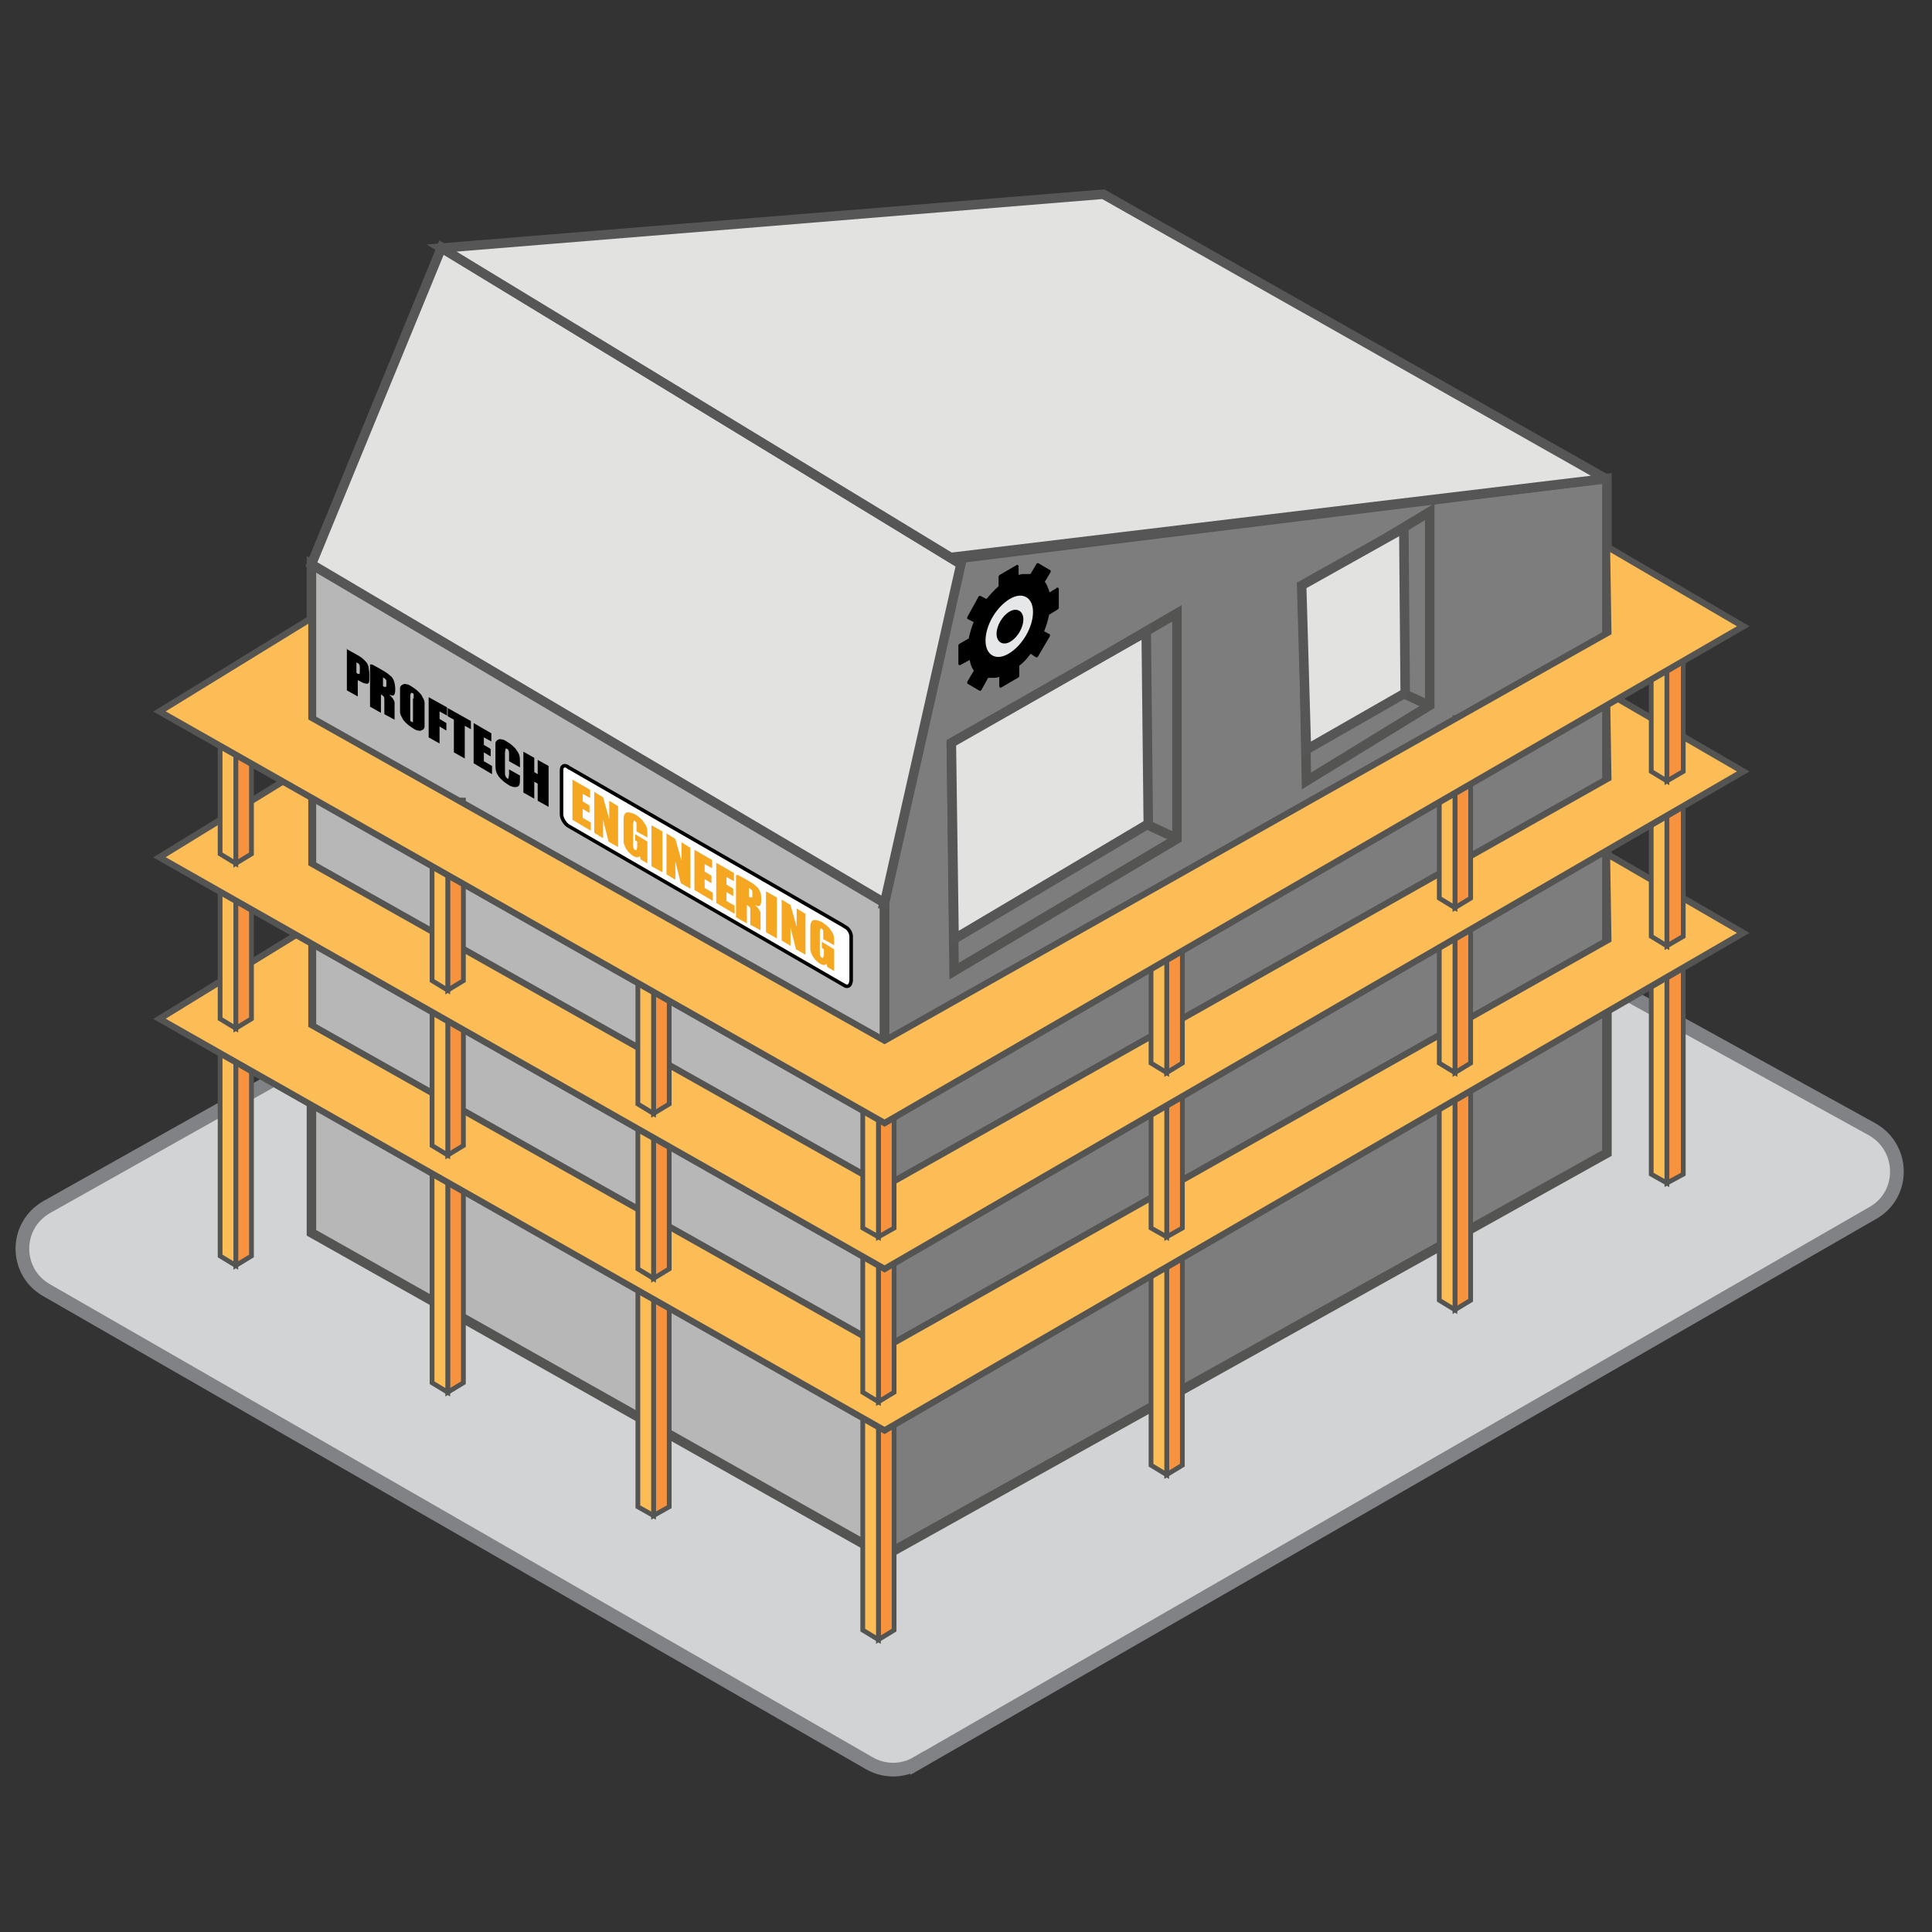 <svg xmlns="http://www.w3.org/2000/svg" viewBox="0 0 283.5 283.5" id="facadeWorks"><rect x="0" y="0" width="283.5" height="283.5" fill="#333333" stroke="none"/><path fill="#D1D3D4" stroke="#808285" stroke-width="2.009" stroke-miterlimit="10" d="M134.6 258.7L274.8 178c4.8-2.7 4.7-9.6-.1-12.3l-121.5-67c-2.1-1.2-4.7-1.2-6.8 0L6.9 177.1c-4.8 2.7-4.8 9.5-.1 12.2l120.7 69.4c2.2 1.3 4.9 1.3 7.1 0z"/><g stroke-miterlimit="10"><path fill="#F7923F" stroke="#545553" stroke-width=".697" d="M36.9 184.3l-2.3 1.4v-37.6h2.3z"/><path fill="#FCBC56" stroke="#545553" stroke-width=".697" d="M34.6 185.7l-2.3-1.4v-36.2h2.3z"/><path fill="#B7B7B8" stroke="#545553" stroke-width="1.394" d="M45.7 180.9l84.1 47.4v-96.2L45.7 82.8z"/><path fill="#7D7D7D" stroke="#545553" stroke-width="1.394" d="M141 81.9l-11.3 50.7h.1v95.7l106-59.1v-99z"/><path fill="#E2E2E1" stroke="#555655" stroke-width="1.394" d="M129.8 132.5L141 82.8 64.8 36.3 45.7 82.8z"/><path fill="#E2E2E1" stroke="#555655" stroke-width="1.394" d="M235.2 70.3l-95.7 11.5-74.7-45.4 97.1-7.9L235.2 70c.2 0 .2.3 0 .3z"/><path fill="#F7923F" stroke="#545553" stroke-width=".697" d="M68 202.9l-2.3 1.4v-37.6H68zM247 172.3l-2.4 1.3V136h2.4z"/><path fill="#FCBC56" stroke="#545553" stroke-width=".697" d="M244.6 173.6l-2.3-1.3V136h2.3z"/><path fill="#F7923F" stroke="#545553" stroke-width=".697" d="M131.2 239.2l-2.3 1.4v-37.7h2.3z"/><path fill="#FCBC56" stroke="#545553" stroke-width=".697" d="M128.9 240.6l-2.3-1.4v-36.3h2.3zM65.7 204.3l-2.3-1.4v-36.2h2.3z"/><path fill="#F7923F" stroke="#545553" stroke-width=".697" d="M98.2 221.1l-2.3 1.3v-37.6h2.3zM173.5 215l-2.3 1.4v-37.6h2.3z"/><path fill="#FCBC56" stroke="#545553" stroke-width=".697" d="M171.2 216.4l-2.3-1.4v-36.2h2.3zM95.9 222.4l-2.3-1.3v-36.3h2.3z"/><path fill="#F7923F" stroke="#545553" stroke-width=".697" d="M215.8 190.8l-2.3 1.4v-37.6h2.3z"/><path fill="#FCBC56" stroke="#545553" stroke-width=".697" d="M213.5 192.2l-2.3-1.4v-36.2h2.3z"/><path fill="#FCBC56" stroke="#545553" stroke-width=".929" d="M45.7 135.8l-22.3 13.7 106.4 60.4 126-73-20-11.6.2 12.6-106.2 59.9-84.1-47.4z"/><path fill="#F7923F" stroke="#545553" stroke-width=".697" d="M131.2 204.3l-2.3 1.4v-27.9h2.3z"/><path fill="#FCBC56" stroke="#545553" stroke-width=".697" d="M128.9 205.7l-2.3-1.4v-25.1h2.3z"/><path fill="#F7923F" stroke="#545553" stroke-width=".697" d="M68 168.1l-2.3 1.4v-27.9H68z"/><path fill="#FCBC56" stroke="#545553" stroke-width=".697" d="M65.7 169.5l-2.3-1.4V143h2.3z"/><path fill="#F7923F" stroke="#545553" stroke-width=".697" d="M247 137.4l-2.4 1.4v-27.9h2.4z"/><path fill="#FCBC56" stroke="#545553" stroke-width=".697" d="M244.6 138.8l-2.3-1.4v-25.1h2.3z"/><path fill="#F7923F" stroke="#545553" stroke-width=".697" d="M98.2 186.2l-2.3 1.4v-27.9h2.3z"/><path fill="#FCBC56" stroke="#545553" stroke-width=".697" d="M95.9 187.6l-2.3-1.4v-25.1h2.3z"/><path fill="#F7923F" stroke="#545553" stroke-width=".697" d="M173.5 180.2l-2.3 1.3v-27.8h2.3z"/><path fill="#FCBC56" stroke="#545553" stroke-width=".697" d="M171.2 181.5l-2.3-1.3v-25.1h2.3z"/><path fill="#F7923F" stroke="#545553" stroke-width=".697" d="M36.9 149.5l-2.3 1.4V123h2.3z"/><path fill="#FCBC56" stroke="#545553" stroke-width=".697" d="M34.6 150.9l-2.3-1.4v-25.1h2.3z"/><path fill="#F7923F" stroke="#545553" stroke-width=".697" d="M215.8 156l-2.3 1.4v-27.9h2.3z"/><path fill="#FCBC56" stroke="#545553" stroke-width=".697" d="M213.5 157.4l-2.3-1.4v-25.1h2.3z"/><path fill="#FCBC56" stroke="#545553" stroke-width=".929" d="M45.7 112.1l-22.3 13.7 106.4 60.4 126-73-20-11.6.2 12.6-106.2 59.9-84.1-47.4z"/><path fill="#F7923F" stroke="#545553" stroke-width=".697" d="M36.9 125.3l-2.3 1.4V98.8h2.3z"/><path fill="#FCBC56" stroke="#545553" stroke-width=".697" d="M34.6 126.7l-2.3-1.4v-25.1h2.3z"/><path fill="#F7923F" stroke="#545553" stroke-width=".697" d="M68 143.9l-2.3 1.4v-27.9H68z"/><path fill="#FCBC56" stroke="#545553" stroke-width=".697" d="M65.7 145.3l-2.3-1.4v-25.1h2.3z"/><path fill="#F7923F" stroke="#545553" stroke-width=".697" d="M98.2 162l-2.3 1.4v-27.9h2.3z"/><path fill="#FCBC56" stroke="#545553" stroke-width=".697" d="M95.9 163.4l-2.3-1.4v-25.1h2.3z"/><g stroke-width="1.394"><path fill="none" stroke="#545553" d="M172.6 123l-6-2.8M172.7 90l-33.1 19.3.4 33.2 32.7-19.4z"/><path fill="#E2E2E1" stroke="#555655" d="M168.5 120.9L140 137.8l-.4-28.8 28.6-16.3.3 28.3-.3-27.7"/></g><g stroke-width="1.394"><path fill="none" stroke="#545553" d="M209.7 103.5l-5.2-2.4M209.8 75.1l-18.6 11.2.5 28.3 18.1-11.1z"/><path fill="#E2E2E1" stroke="#555655" d="M206.2 101.7l-14.5 8.3-.7-24.1 15-8.4.2 24.3L206 78"/></g><path fill="#F7923F" stroke="#545553" stroke-width=".697" d="M131.2 180.2l-2.3 1.3v-27.8h2.3z"/><path fill="#FCBC56" stroke="#545553" stroke-width=".697" d="M128.9 181.5l-2.3-1.3v-25.1h2.3z"/><path fill="#F7923F" stroke="#545553" stroke-width=".697" d="M247 113.2l-2.4 1.4V86.7h2.4z"/><path fill="#FCBC56" stroke="#545553" stroke-width=".697" d="M244.6 114.6l-2.3-1.4V88.1h2.3z"/><path fill="#F7923F" stroke="#545553" stroke-width=".697" d="M173.5 156l-2.3 1.4v-27.9h2.3z"/><path fill="#FCBC56" stroke="#545553" stroke-width=".697" d="M171.2 157.4l-2.3-1.4v-25.1h2.3z"/><path fill="#F7923F" stroke="#545553" stroke-width=".697" d="M215.8 131.8l-2.3 1.4v-27.9h2.3z"/><path fill="#FCBC56" stroke="#545553" stroke-width=".697" d="M213.5 133.2l-2.3-1.4v-25.1h2.3z"/><path fill="#FCBC56" stroke="#545553" stroke-width=".929" d="M45.7 90.7l-22.3 13.7 106.4 60.4 126-72.9-20-11.7.2 12.6-106.2 59.9-84.1-47.4z"/></g><path d="M50.8 95.2l1.6.9c.4.2.8.5 1 .7.2.2.4.4.5.6.1.2.2.4.2.6 0 .2.1.5.1.9v.5c0 .4 0 .6-.1.8-.1.1-.2.2-.4.1-.2 0-.5-.1-.8-.3l-.4-.2v2.4l-1.6-.9v-6.1zm1.5 2v1.5l.1.1c.1.1.2.1.3.1.1 0 .1-.2.1-.4V98c0-.2 0-.4-.1-.5 0-.1-.2-.2-.4-.3zM54.6 97.5l1.1.6c.7.4 1.2.7 1.5 1 .3.2.5.5.6.8s.2.7.2 1.3c0 .5-.1.7-.2.8-.1.1-.3.1-.7-.1.3.3.5.5.6.7.1.2.2.3.2.5v2.5l-1.5-.8v-2c0-.3 0-.5-.1-.6-.1-.1-.2-.2-.4-.3v2.7l-1.6-.9v-6.2zm1.6 1.9v1.3c.2.1.3.1.4.1.1 0 .1-.1.1-.4v-.3c0-.2 0-.3-.1-.4-.1-.1-.2-.2-.4-.3zM62.3 105.4v1.2c0 .2-.1.4-.3.5-.2.1-.4.2-.6.1-.3 0-.6-.2-.9-.4-.3-.2-.6-.4-.9-.7-.3-.3-.5-.5-.6-.8-.2-.3-.3-.6-.3-.8v-2.3-1.2c0-.2.1-.4.3-.5.2-.1.4-.2.6-.1.3 0 .6.2.9.4.3.2.6.4.9.7.3.3.5.5.6.8.2.3.3.6.3.8v2.3zm-1.6-2.9v-.6c0-.1-.1-.2-.2-.2s-.1-.1-.2 0c0 0-.1.2-.1.5v3.5c0 .1.1.2.2.2.1.1.2.1.2 0v-3.4zM62.9 102.3l2.7 1.5v1.2l-1.1-.6v1.1l1 .6v1.1l-1-.6v2.5l-1.6-.9v-5.9zM69.1 105.8v1.2l-.9-.5v4.8l-1.6-.9v-4.8l-.9-.5v-1.2l3.4 1.9zM69.5 106.1l2.6 1.5v1.2l-1.1-.6v1.1l1 .6v1.1l-1-.6v1.3l1.2.7v1.2l-2.7-1.6v-5.9zM76.3 112.6l-1.6-.9v-1c0-.3 0-.5-.1-.6 0-.1-.1-.2-.2-.2-.1-.1-.2-.1-.2 0s-.1.3-.1.6v2.8c0 .3 0 .5.1.6 0 .1.1.2.2.3.1.1.2.1.2 0s.1-.3.1-.6v-.7l1.6.9v.2c0 .6 0 1-.1 1.2-.1.2-.3.3-.6.3s-.7-.1-1.1-.4c-.5-.3-.8-.6-1.1-.9-.3-.3-.5-.7-.6-1-.1-.3-.1-.8-.1-1.4V110v-.9c0-.2.1-.4.3-.5.1-.1.4-.2.6-.1.3 0 .6.2.9.4.5.3.8.6 1.1.9.3.4.5.7.6 1s.1.8.1 1.3v.5zM80.5 112.4v6l-1.6-.9V115l-.5-.3v2.5l-1.6-.9v-6l1.6.9v2.1l.5.3v-2.1l1.6.9z"/><g><path fill="#FFF" stroke="#000" stroke-width=".52" stroke-miterlimit="10" d="M123.9 144.6l-40.5-23.4c-.5-.3-1-1.1-1-1.7V113c0-.6.4-.8.9-.5.1.1.2.2.3.2l40.1 23.1c.1.1.2.1.3.2.5.2.9.9.9 1.4v6.5c-.1.8-.5 1-1 .7z"/><g fill="#F5A722"><path d="M84 114.4l2.6 1.5v1.2l-1.1-.6v1.1l1 .6v1.1l-1-.6v1.3l1.2.7v1.2l-2.7-1.6v-5.9zM90.7 118.3v6l-1.4-.8-.8-3.2v2.7l-1.3-.8v-6l1.3.8.9 3.2v-2.7l1.3.8zM95 122.9l-1.6-.9v-.5-.7c0-.1-.1-.2-.2-.3-.1-.1-.2-.1-.2 0s-.1.2-.1.5v2.9c0 .3 0 .5.1.6 0 .1.1.2.2.2.1.1.2.1.2 0s.1-.2.1-.5v-.7l-.3-.2v-.9l1.8 1.1v3.2l-1-.6-.1-.5c-.1.1-.2.2-.4.2s-.4-.1-.6-.2c-.3-.2-.5-.4-.7-.6-.2-.3-.4-.5-.5-.8-.1-.3-.2-.5-.2-.7v-2.7c0-.6 0-1 .1-1.2.1-.2.2-.4.5-.4s.7.1 1.1.3c.5.3.8.6 1.1.9.3.4.5.7.6 1 .1.3.1.7.1 1.2v.3zM97.2 122v6l-1.6-.9v-6l1.6.9zM101.3 124.4v6l-1.4-.8-.8-3.2v2.7l-1.3-.8v-6l1.3.8.9 3.2v-2.7l1.3.8zM101.9 124.7l2.6 1.5v1.2l-1.1-.6v1.1l1 .6v1.1l-1-.6v1.3l1.2.7v1.2l-2.7-1.6v-5.9zM105.1 126.6l2.6 1.5v1.2l-1.1-.6v1.1l1 .6v1.1l-1-.6v1.3l1.2.7v1.2l-2.7-1.6v-5.9zM108.3 128.4l1.1.6c.7.4 1.2.7 1.5 1 .3.2.5.5.6.8.2.3.2.7.2 1.3 0 .5-.1.7-.2.8-.1.1-.3.1-.7-.1.3.3.5.5.6.7.1.2.2.3.2.5v2.5l-1.5-.8v-2c0-.3 0-.5-.1-.6-.1-.1-.2-.2-.4-.3v2.7l-1.6-.9v-6.2zm1.6 1.9v1.3c.2.1.3.1.4.1.1 0 .1-.1.1-.4v-.3c0-.2 0-.3-.1-.4-.1-.1-.2-.2-.4-.3zM114 131.7v6l-1.6-.9v-6l1.6.9zM118.2 134.1v6l-1.4-.8-.8-3.2v2.7l-1.3-.8v-6l1.3.8.9 3.2v-2.7l1.3.8zM122.4 138.7l-1.6-.9v-.5-.7c0-.1-.1-.2-.2-.3-.1-.1-.2-.1-.2 0s-.1.2-.1.5v2.9c0 .3 0 .5.1.6 0 .1.1.2.2.2.1.1.2.1.2 0s.1-.2.1-.5v-.7l-.3-.2v-.9l1.8 1.1v3.2l-1-.6-.1-.5c-.1.1-.2.2-.4.2s-.4-.1-.6-.2c-.3-.2-.5-.4-.7-.6-.2-.3-.4-.5-.5-.8-.1-.3-.2-.5-.2-.7v-2.7c0-.6 0-1 .1-1.2.1-.2.2-.4.5-.4s.7.1 1.1.3c.5.3.8.6 1.1.9.3.4.5.7.6 1 .1.3.1.7.1 1.2v.3z"/></g></g><g stroke="#000" stroke-miterlimit="10"><path stroke-width=".335" d="M155.2 86.4l-1.3.8c-.1-.3-.1-.6-.3-.9-.1-.4-.3-.7-.5-.9l.9-1.5v-.1l-1.7-1s-.1 0-.1.1l-.9 1.5h-1.1c-.3 0-.6.1-.9.2v-1.5s0-.1-.1 0l-2.4 1.4-.1.1v1.5c-.7.6-1.3 1.3-1.9 2l-1-.5s-.1 0-.1.1l-1.6 2.9v.1l1 .5c-.4.9-.6 1.7-.8 2.6l-1.4.8-.1.1v2.7s0 .1.1 0l1.5-.8c.1.3.1.5.2.8.1.4.3.7.5 1l-1 1.7v.1l1.7 1s.1 0 .1-.1l1-1.8h1c.3 0 .6-.1.9-.2v1.6s0 .1.1 0l2.4-1.4.1-.1v-1.6c.7-.5 1.3-1.2 1.8-1.9l.9.6s.1 0 .1-.1l1.7-2.9v-.1l-.9-.5c.4-.9.6-1.7.8-2.6l1.3-.8.1-.1v-2.8c.1 0 .1 0 0 0z"/><path fill="#E6E7E8" stroke-width=".233" d="M151.7 89.8c0 2.3-1.6 5-3.6 6.2s-3.6.2-3.6-2c0-2.3 1.6-5 3.6-6.2s3.6-.2 3.6 2z"/><path stroke-width=".335" d="M150 90.9c0 1.1-.8 2.5-1.8 3.1s-1.8.1-1.8-1 .8-2.5 1.8-3.1 1.8-.1 1.8 1z"/></g></svg>